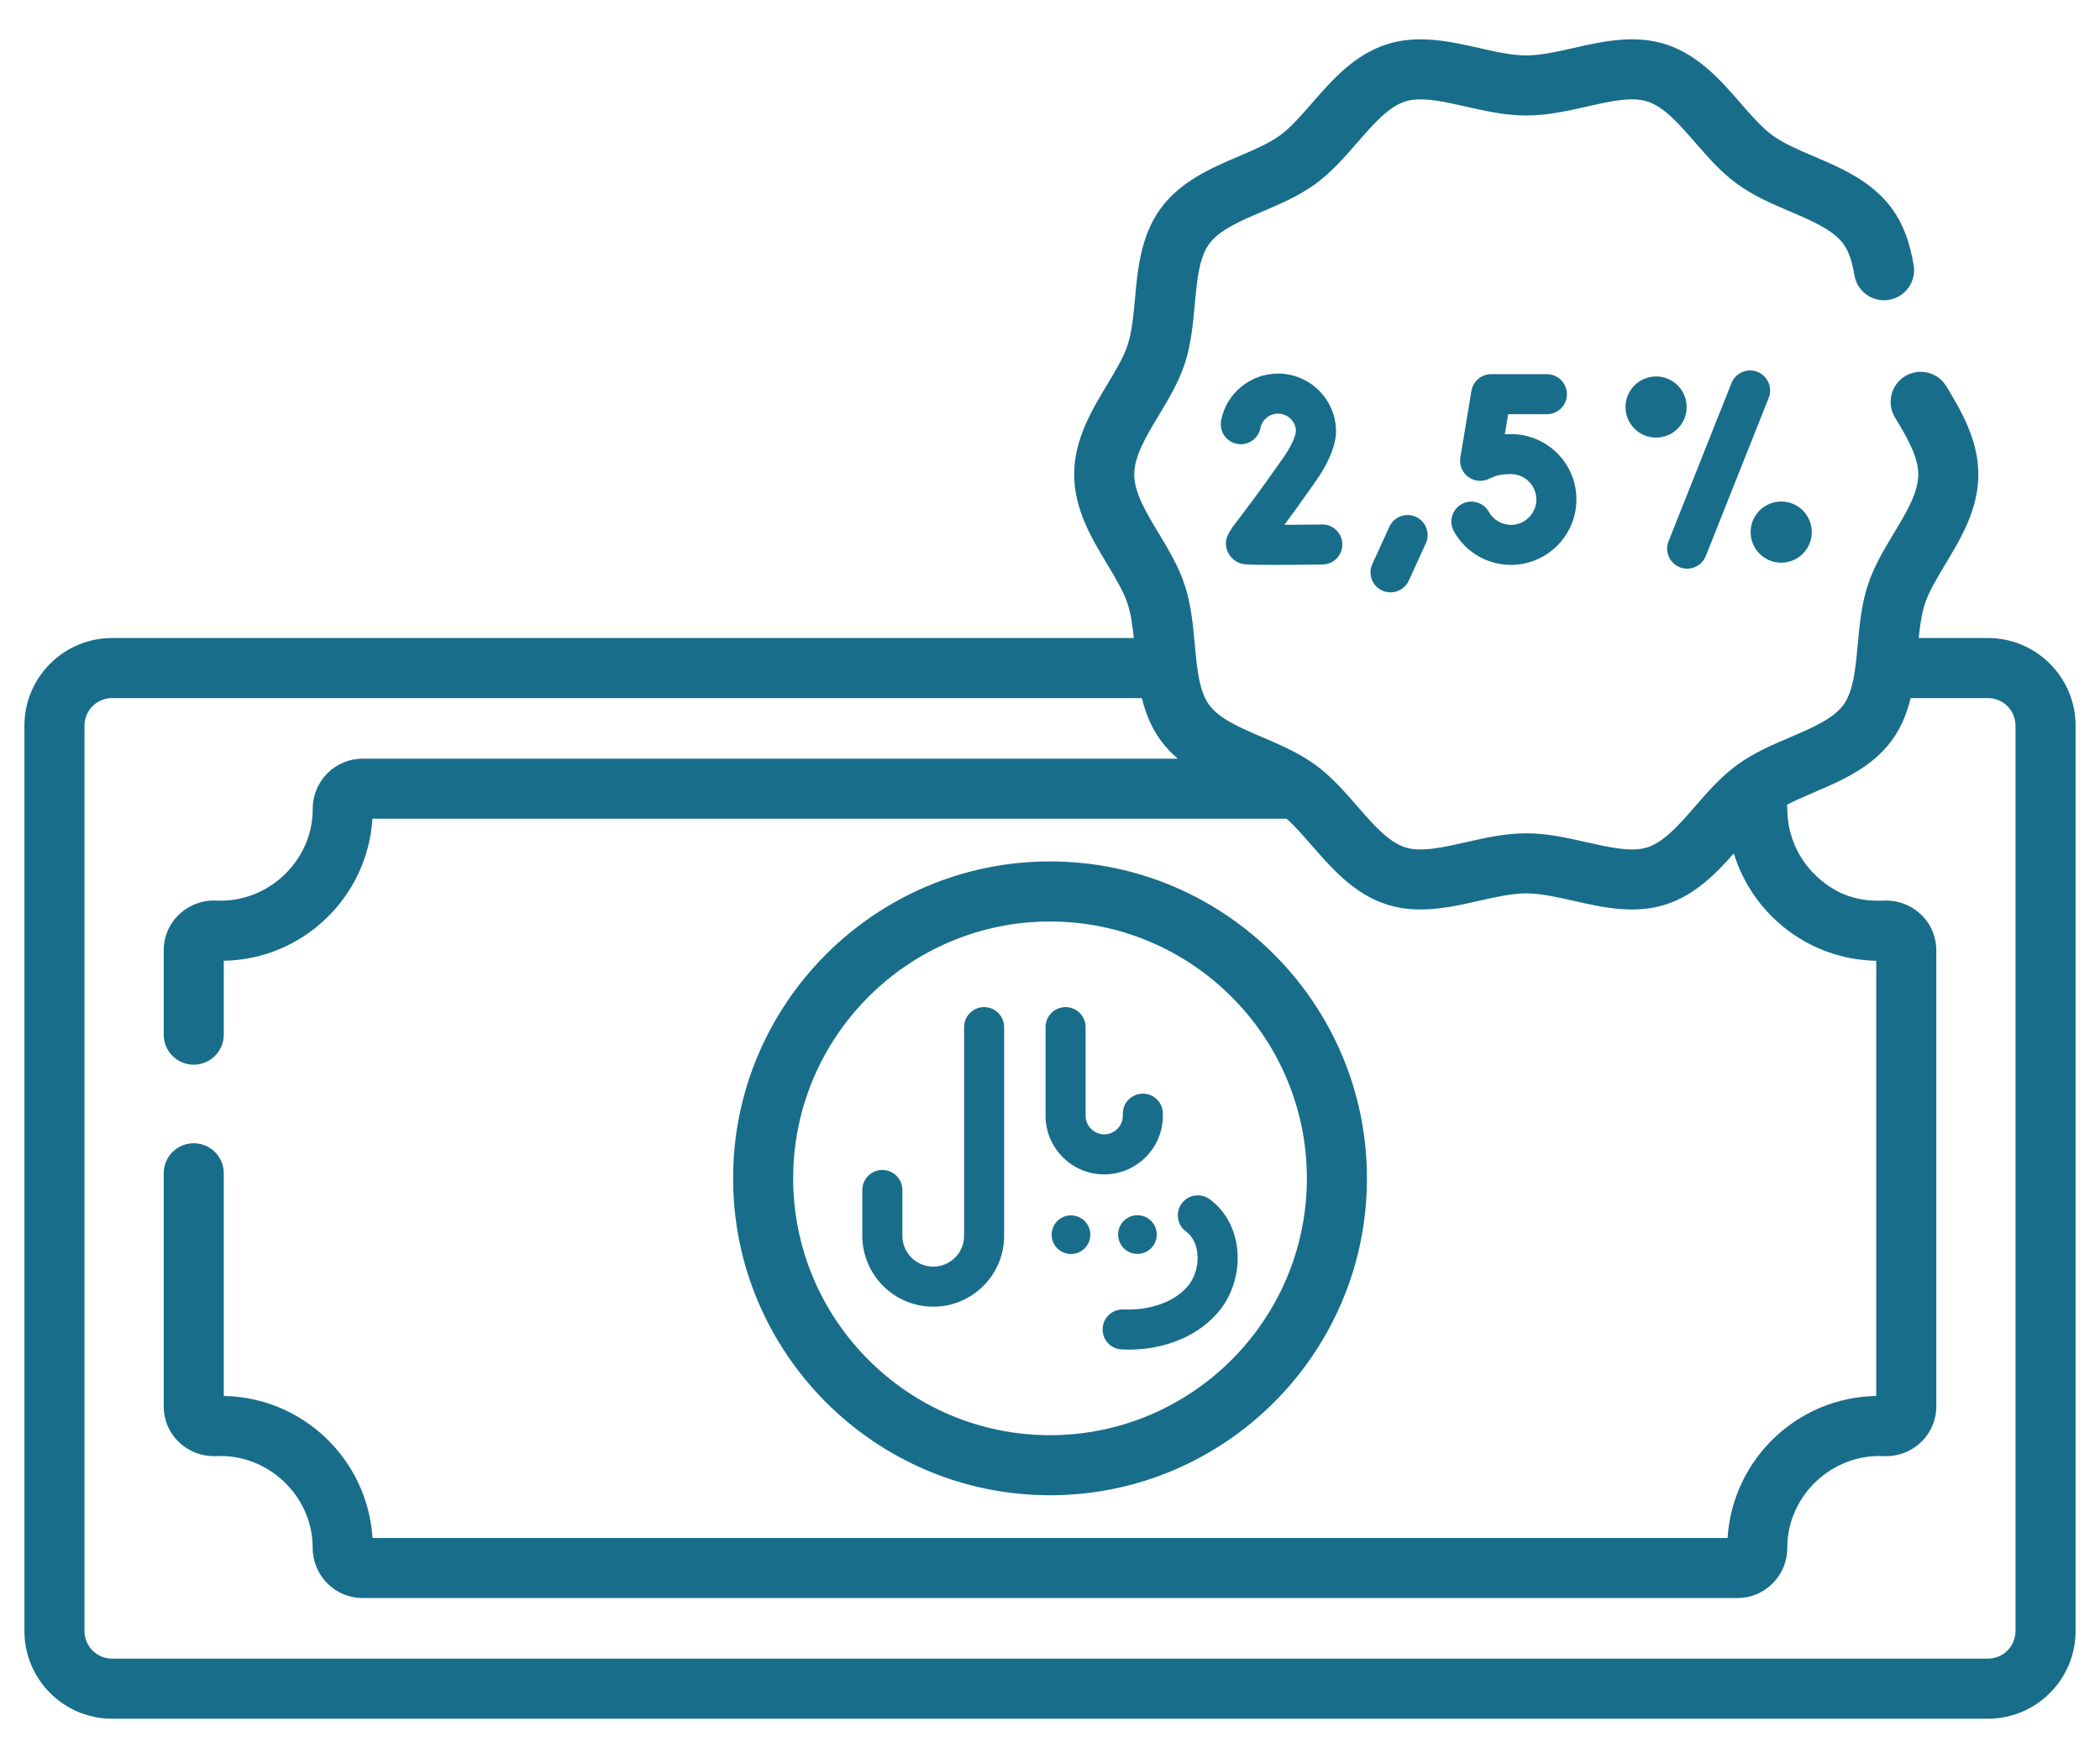 <svg width="43" height="36" viewBox="0 0 43 36" fill="none" xmlns="http://www.w3.org/2000/svg">
<path d="M19.109 26.758C19.91 26.758 20.561 26.107 20.561 25.306V21.033C20.561 20.807 20.378 20.623 20.151 20.623C19.925 20.623 19.741 20.807 19.741 21.033V25.306C19.741 25.655 19.458 25.938 19.109 25.938C18.761 25.938 18.477 25.655 18.477 25.306V24.368C18.477 24.142 18.294 23.958 18.067 23.958C17.841 23.958 17.657 24.142 17.657 24.368V25.306C17.657 26.107 18.309 26.758 19.109 26.758Z" fill="#186D8B"/>
<path d="M22.61 24.049C23.272 24.049 23.811 23.51 23.811 22.847V22.805C23.811 22.578 23.628 22.395 23.401 22.395C23.175 22.395 22.991 22.578 22.991 22.805V22.847C22.991 23.058 22.82 23.229 22.61 23.229C22.4 23.229 22.229 23.058 22.229 22.847V21.033C22.229 20.807 22.045 20.623 21.819 20.623C21.592 20.623 21.409 20.807 21.409 21.033V22.847C21.409 23.51 21.948 24.049 22.61 24.049Z" fill="#186D8B"/>
<path d="M24.286 25.219C24.451 25.339 24.5 25.533 24.514 25.638C24.547 25.875 24.482 26.132 24.343 26.31C24.027 26.713 23.445 26.835 23.006 26.814C22.781 26.805 22.588 26.978 22.578 27.204C22.567 27.431 22.742 27.623 22.968 27.633C23.016 27.636 23.064 27.637 23.111 27.637C23.888 27.637 24.583 27.335 24.989 26.815C25.264 26.462 25.39 25.98 25.327 25.525C25.27 25.122 25.072 24.778 24.769 24.557C24.586 24.423 24.33 24.463 24.196 24.646C24.063 24.829 24.103 25.086 24.286 25.219Z" fill="#186D8B"/>
<path d="M21.93 25.679C22.148 25.679 22.326 25.502 22.326 25.284C22.326 25.065 22.148 24.888 21.93 24.888C21.711 24.888 21.534 25.065 21.534 25.284C21.534 25.502 21.711 25.679 21.93 25.679Z" fill="#186D8B"/>
<path d="M23.29 25.677C23.509 25.677 23.686 25.499 23.686 25.281C23.686 25.062 23.509 24.885 23.29 24.885C23.072 24.885 22.895 25.062 22.895 25.281C22.895 25.499 23.072 25.677 23.29 25.677Z" fill="#186D8B"/>
<path d="M21.5 30.619C25.079 30.619 27.99 27.708 27.99 24.13C27.99 20.551 25.079 17.64 21.5 17.64C17.922 17.64 15.011 20.551 15.011 24.13C15.011 27.708 17.922 30.619 21.5 30.619ZM21.5 18.87C24.4 18.87 26.76 21.23 26.76 24.13C26.76 27.03 24.4 29.389 21.5 29.389C18.6 29.389 16.241 27.03 16.241 24.13C16.241 21.23 18.6 18.87 21.5 18.87Z" fill="#186D8B"/>
<path d="M40.705 13.065H39.288C39.314 12.809 39.347 12.57 39.414 12.366C39.495 12.117 39.659 11.844 39.832 11.555C40.15 11.028 40.509 10.43 40.509 9.715C40.509 9 40.147 8.397 39.855 7.912C39.68 7.621 39.303 7.527 39.011 7.702C38.72 7.877 38.626 8.255 38.801 8.546C39.081 9.011 39.279 9.368 39.279 9.715C39.279 10.089 39.036 10.493 38.778 10.921C38.577 11.257 38.368 11.603 38.244 11.987C38.114 12.386 38.076 12.8 38.039 13.2C37.994 13.689 37.952 14.151 37.747 14.433C37.538 14.72 37.109 14.903 36.656 15.097C36.288 15.254 35.908 15.417 35.572 15.662C35.24 15.903 34.971 16.212 34.711 16.511C34.386 16.885 34.078 17.239 33.733 17.351C33.411 17.455 32.964 17.354 32.49 17.247C32.093 17.157 31.682 17.064 31.252 17.064C30.823 17.064 30.412 17.157 30.014 17.247C29.54 17.354 29.093 17.455 28.771 17.351C28.426 17.239 28.119 16.885 27.793 16.511C27.533 16.212 27.265 15.903 26.933 15.662C26.597 15.417 26.216 15.254 25.849 15.097C25.395 14.903 24.967 14.72 24.758 14.433C24.552 14.151 24.51 13.689 24.465 13.2C24.428 12.8 24.39 12.386 24.261 11.987C24.136 11.603 23.927 11.257 23.726 10.921C23.468 10.493 23.225 10.089 23.225 9.715C23.225 9.341 23.468 8.936 23.726 8.508C23.927 8.173 24.136 7.826 24.261 7.443C24.39 7.043 24.428 6.63 24.465 6.23C24.51 5.741 24.552 5.279 24.758 4.996C24.967 4.709 25.395 4.526 25.849 4.332C26.216 4.175 26.596 4.013 26.933 3.768C27.265 3.526 27.533 3.217 27.793 2.919C28.119 2.544 28.426 2.19 28.771 2.079C29.093 1.974 29.54 2.075 30.014 2.183C30.412 2.272 30.823 2.365 31.252 2.365C31.682 2.365 32.093 2.272 32.49 2.183C32.964 2.075 33.411 1.974 33.733 2.079C34.078 2.19 34.386 2.544 34.711 2.919C34.971 3.217 35.24 3.527 35.572 3.768C35.908 4.013 36.288 4.175 36.656 4.332C37.109 4.526 37.538 4.709 37.747 4.997C37.852 5.141 37.923 5.343 37.971 5.634C38.026 5.969 38.343 6.196 38.678 6.14C39.013 6.085 39.24 5.769 39.185 5.433C39.104 4.947 38.963 4.578 38.741 4.273C38.333 3.711 37.699 3.44 37.139 3.201C36.82 3.065 36.519 2.936 36.295 2.773C36.077 2.614 35.864 2.37 35.639 2.111C35.238 1.649 34.782 1.126 34.113 0.909C33.47 0.7 32.805 0.85 32.219 0.983C31.872 1.061 31.544 1.135 31.252 1.135C30.96 1.135 30.632 1.061 30.285 0.983C29.699 0.85 29.034 0.7 28.391 0.909C27.722 1.126 27.267 1.649 26.865 2.111C26.64 2.37 26.428 2.614 26.209 2.773C25.985 2.936 25.684 3.065 25.365 3.201C24.805 3.44 24.171 3.711 23.763 4.273C23.358 4.829 23.295 5.513 23.24 6.117C23.208 6.465 23.178 6.794 23.09 7.063C23.009 7.313 22.845 7.585 22.672 7.874C22.355 8.401 21.995 8.999 21.995 9.715C21.995 10.43 22.355 11.028 22.672 11.555C22.845 11.844 23.009 12.117 23.09 12.366C23.157 12.57 23.19 12.809 23.216 13.065H2.295C1.305 13.065 0.5 13.87 0.5 14.859V33.401C0.5 34.39 1.305 35.195 2.295 35.195H40.705C41.695 35.195 42.5 34.39 42.5 33.401V14.859C42.5 13.87 41.695 13.065 40.705 13.065ZM41.27 33.401C41.27 33.712 41.017 33.965 40.705 33.965H2.295C1.983 33.965 1.73 33.712 1.73 33.401V14.859C1.73 14.548 1.983 14.295 2.295 14.295H23.381C23.455 14.596 23.57 14.891 23.763 15.156C23.868 15.301 23.988 15.426 24.118 15.536H7.425C7.153 15.536 6.897 15.642 6.704 15.835C6.509 16.03 6.402 16.291 6.403 16.572C6.403 17.63 5.487 18.493 4.432 18.442C4.15 18.428 3.872 18.531 3.668 18.725C3.464 18.919 3.352 19.181 3.352 19.463V21.187C3.352 21.527 3.627 21.802 3.967 21.802C4.306 21.802 4.582 21.527 4.582 21.187V19.674C6.202 19.647 7.525 18.372 7.626 16.766H26.344C26.516 16.918 26.687 17.113 26.865 17.318C27.267 17.78 27.722 18.303 28.391 18.52C28.621 18.595 28.854 18.624 29.086 18.624C29.5 18.624 29.909 18.532 30.285 18.446C30.632 18.368 30.96 18.294 31.252 18.294C31.544 18.294 31.872 18.368 32.219 18.446C32.805 18.579 33.47 18.73 34.113 18.52C34.707 18.328 35.133 17.893 35.502 17.475C35.885 18.73 37.044 19.651 38.418 19.674V28.586C36.798 28.613 35.476 29.888 35.374 31.494H7.627C7.527 29.89 6.204 28.613 4.582 28.586V24.026C4.582 23.686 4.306 23.411 3.967 23.411C3.627 23.411 3.352 23.686 3.352 24.026V28.797C3.352 29.079 3.464 29.341 3.668 29.535C3.871 29.729 4.15 29.831 4.432 29.818C5.48 29.767 6.402 30.626 6.402 31.692C6.402 31.969 6.509 32.23 6.704 32.425C6.897 32.618 7.153 32.724 7.425 32.724H35.575C35.847 32.724 36.103 32.618 36.296 32.425C36.491 32.23 36.598 31.969 36.597 31.688C36.597 30.628 37.514 29.766 38.568 29.818C38.85 29.832 39.128 29.729 39.332 29.535C39.536 29.341 39.648 29.079 39.648 28.797V19.463C39.648 19.181 39.536 18.919 39.332 18.725C39.129 18.531 38.85 18.428 38.568 18.442C38.004 18.47 37.531 18.29 37.128 17.876C36.79 17.528 36.597 17.054 36.597 16.568C36.597 16.537 36.595 16.507 36.592 16.477C36.759 16.391 36.946 16.311 37.139 16.228C37.699 15.989 38.333 15.718 38.741 15.156C38.934 14.891 39.049 14.596 39.123 14.295H40.705C41.017 14.295 41.27 14.548 41.27 14.859V33.401H41.27Z" fill="#186D8B"/>
<path d="M28.449 10.787L28.1 11.55C28.006 11.756 28.097 11.999 28.302 12.093C28.358 12.118 28.416 12.13 28.473 12.13C28.628 12.13 28.777 12.041 28.846 11.891L29.195 11.128C29.289 10.922 29.198 10.678 28.993 10.584C28.787 10.49 28.543 10.581 28.449 10.787Z" fill="#186D8B"/>
<path d="M30.95 10.748C30.756 10.751 30.58 10.649 30.486 10.481C30.375 10.284 30.125 10.213 29.928 10.324C29.73 10.435 29.66 10.685 29.771 10.882C30.009 11.307 30.455 11.568 30.939 11.568C30.949 11.568 30.958 11.567 30.967 11.567C31.665 11.553 32.241 10.996 32.277 10.299C32.296 9.928 32.166 9.575 31.911 9.306C31.659 9.041 31.305 8.889 30.939 8.889C30.895 8.889 30.853 8.89 30.813 8.892L30.881 8.482H31.675C31.901 8.482 32.085 8.299 32.085 8.072C32.085 7.846 31.901 7.662 31.675 7.662H30.533C30.333 7.662 30.162 7.808 30.129 8.005L29.902 9.37C29.877 9.523 29.941 9.676 30.065 9.767C30.189 9.859 30.356 9.872 30.493 9.803C30.496 9.801 30.504 9.798 30.515 9.793C30.63 9.741 30.716 9.709 30.939 9.709C31.083 9.709 31.217 9.767 31.316 9.871C31.415 9.975 31.465 10.112 31.458 10.257C31.444 10.526 31.221 10.742 30.95 10.748Z" fill="#186D8B"/>
<path d="M26.273 9.379C25.792 10.066 25.506 10.441 25.352 10.643C25.16 10.894 25.054 11.032 25.123 11.256C25.164 11.388 25.264 11.49 25.398 11.535C25.452 11.553 25.498 11.568 26.096 11.568C26.329 11.568 26.646 11.566 27.081 11.56C27.307 11.558 27.488 11.372 27.486 11.145C27.483 10.919 27.297 10.735 27.071 10.74C26.812 10.744 26.54 10.746 26.3 10.747C26.461 10.529 26.673 10.238 26.945 9.849C27.144 9.565 27.274 9.295 27.331 9.047C27.354 8.962 27.357 8.854 27.357 8.837C27.357 8.182 26.824 7.65 26.169 7.65C25.603 7.65 25.113 8.052 25.004 8.607C24.961 8.829 25.105 9.045 25.328 9.089C25.549 9.132 25.765 8.988 25.809 8.765C25.843 8.594 25.994 8.47 26.169 8.47C26.365 8.47 26.525 8.623 26.536 8.816L26.528 8.88C26.502 8.982 26.436 9.146 26.273 9.379Z" fill="#186D8B"/>
<path d="M34.395 11.616C34.445 11.636 34.496 11.645 34.547 11.645C34.71 11.645 34.864 11.547 34.928 11.386L36.216 8.148C36.3 7.937 36.197 7.699 35.987 7.615C35.776 7.532 35.538 7.634 35.454 7.845L34.166 11.083C34.082 11.294 34.185 11.532 34.395 11.616Z" fill="#186D8B"/>
<path d="M33.91 8.961C34.256 8.961 34.536 8.681 34.536 8.335C34.536 7.989 34.256 7.709 33.91 7.709C33.565 7.709 33.284 7.989 33.284 8.335C33.284 8.681 33.565 8.961 33.91 8.961Z" fill="#186D8B"/>
<path d="M36.472 11.522C36.818 11.522 37.098 11.242 37.098 10.896C37.098 10.55 36.818 10.27 36.472 10.27C36.126 10.27 35.846 10.55 35.846 10.896C35.846 11.242 36.126 11.522 36.472 11.522Z" fill="#186D8B"/>
</svg>
